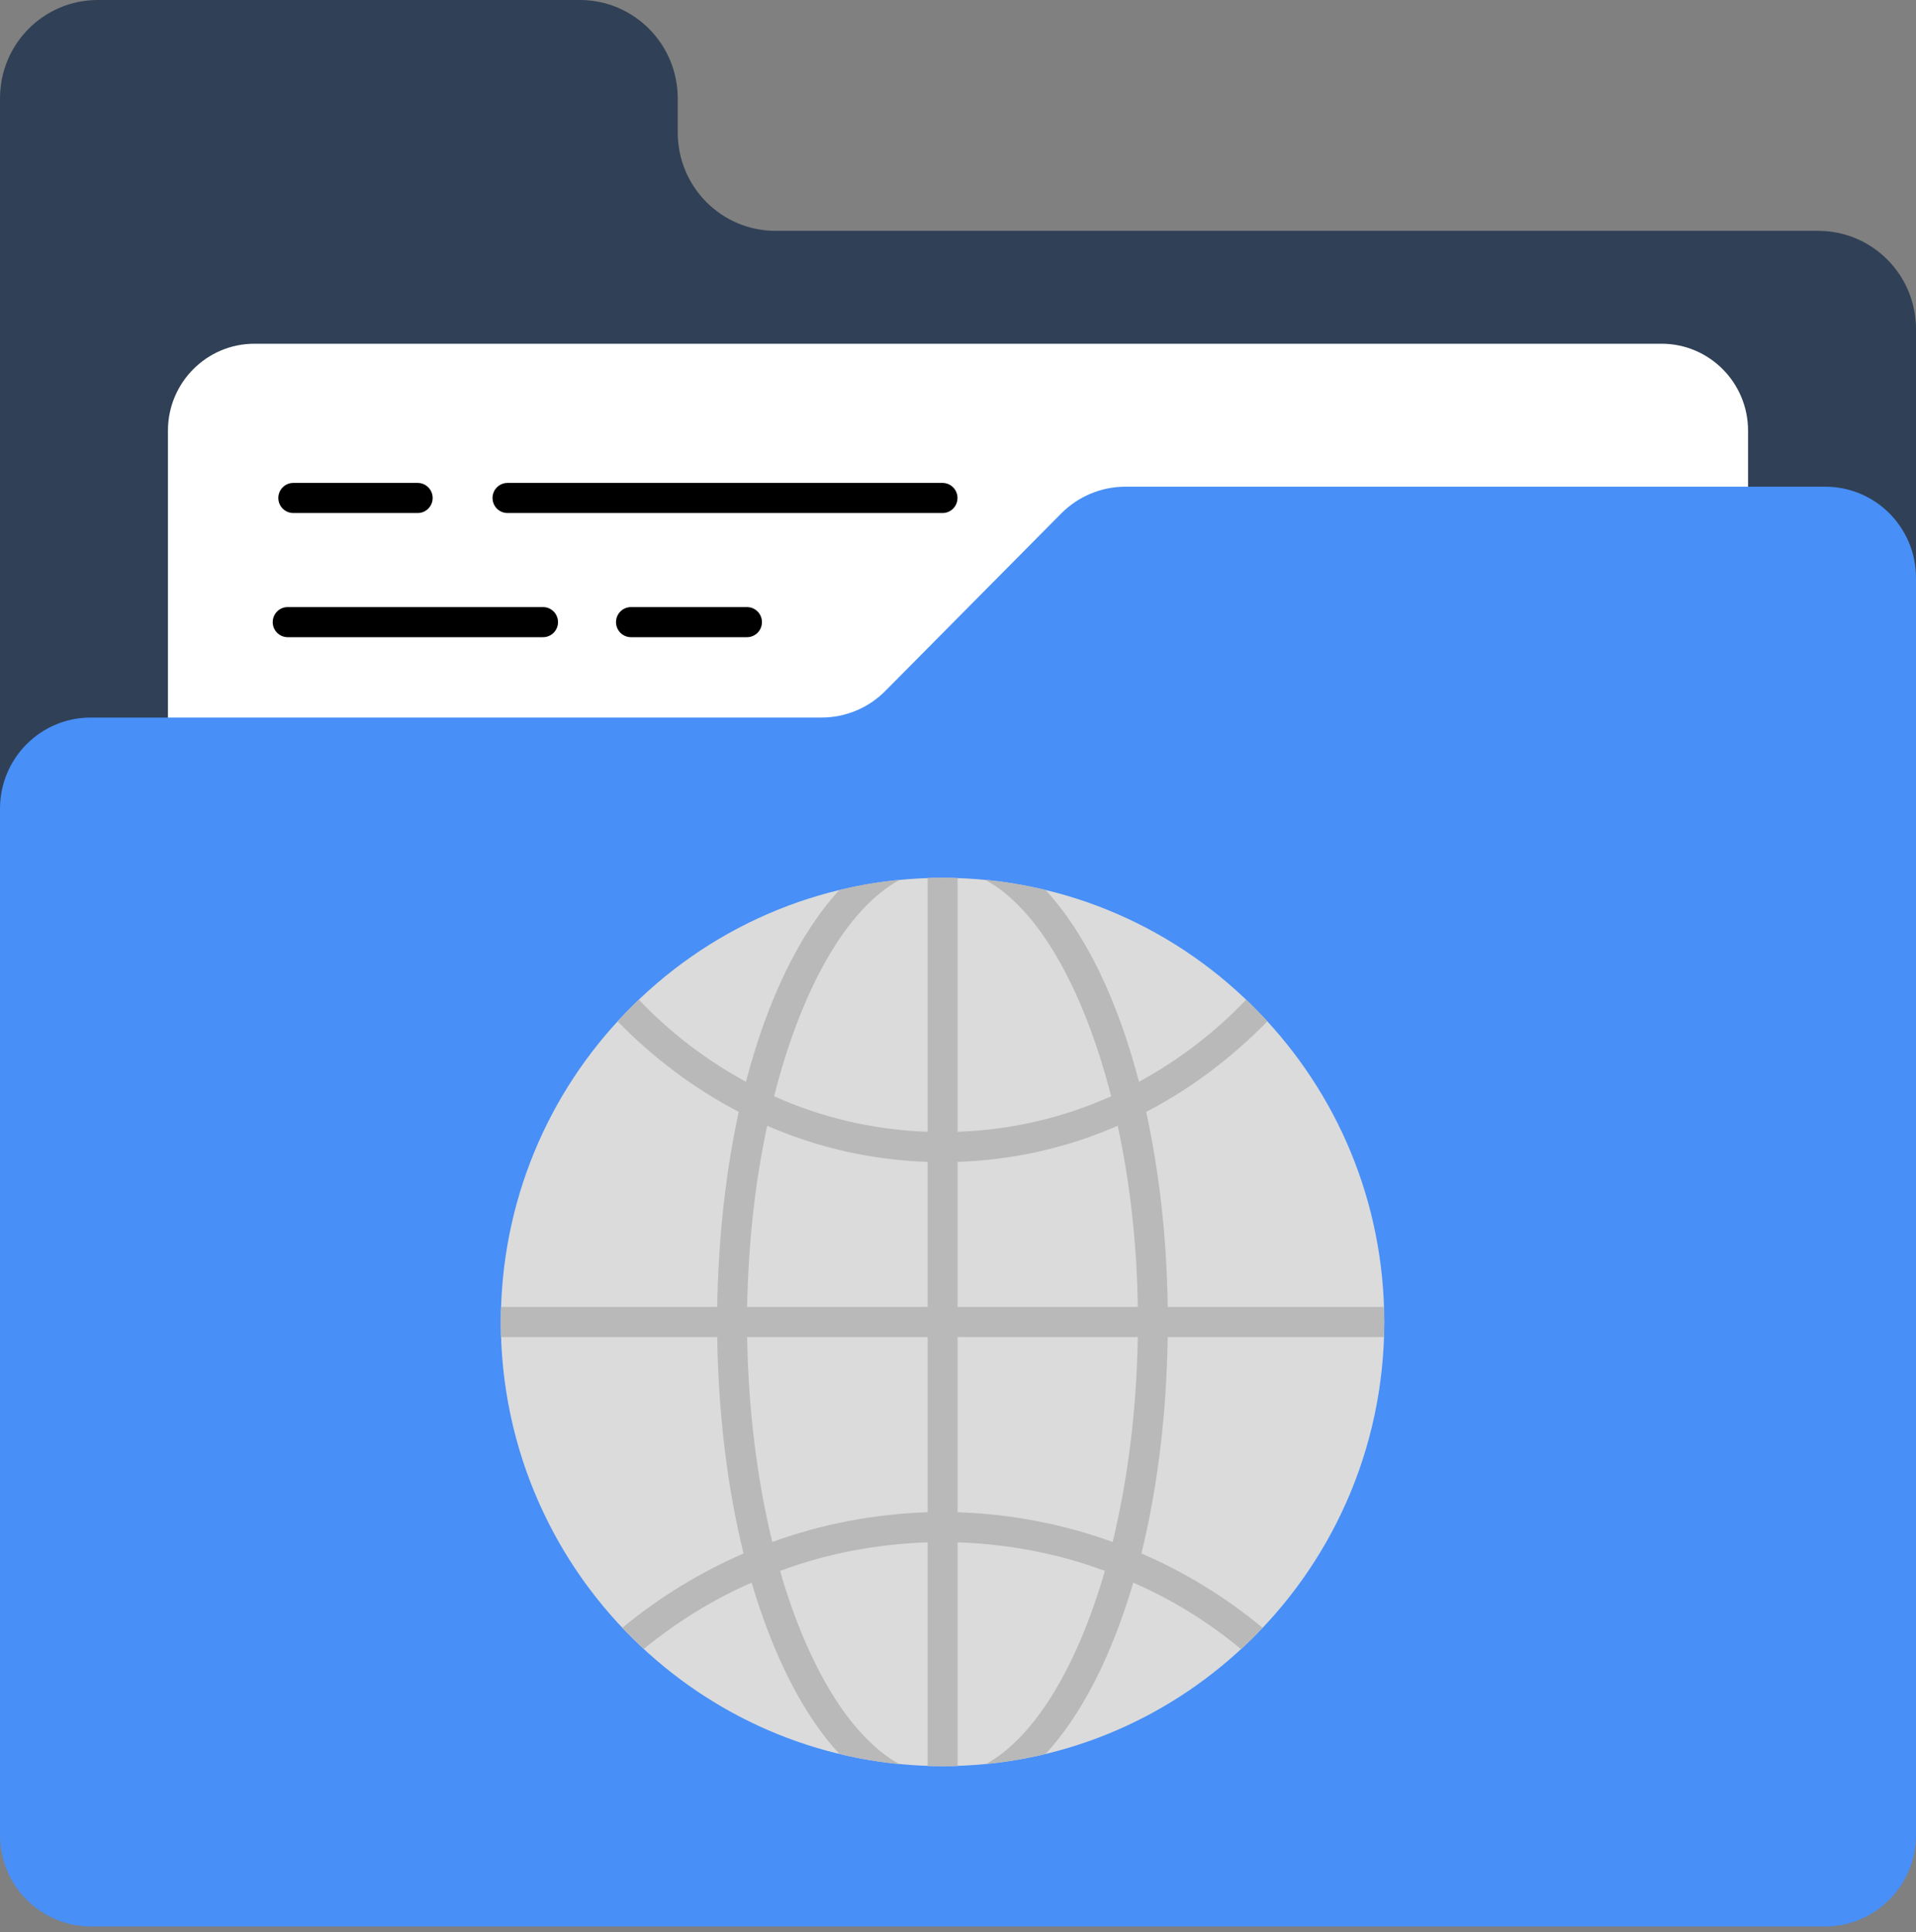 <svg width="237" height="239" viewBox="0 0 237 239" fill="none" xmlns="http://www.w3.org/2000/svg">
<rect x="0" y="0" width="237" height="239" fill="#808080" stroke="none"/>
<path d="M237 40.732V167.334C237 169.494 235.223 171.281 233.075 171.281H3.925C1.778 171.281 0 169.494 0 167.334V12.174C0 5.435 5.407 -0.001 12.108 -0.001H71.725C78.39 -0.001 83.833 5.435 83.833 12.174V16.381C83.833 23.12 89.239 28.556 95.942 28.556H224.892C231.594 28.556 237 33.992 237 40.732Z" fill="#304056"/>
<path d="M205.525 182.153H31.475C25.565 182.153 20.773 177.336 20.773 171.393V53.279C20.773 47.337 25.565 42.519 31.475 42.519H205.525C211.435 42.519 216.227 47.337 216.227 53.279V171.393C216.227 177.336 211.435 182.153 205.525 182.153Z" fill="white"/>
<path d="M116.586 63.462H62.775C61.751 63.462 60.923 62.63 60.923 61.601C60.923 60.572 61.751 59.739 62.775 59.739H116.586C117.609 59.739 118.437 60.572 118.437 61.601C118.437 62.63 117.609 63.462 116.586 63.462Z" fill="black"/>
<path d="M51.666 63.462H36.28C35.256 63.462 34.428 62.63 34.428 61.601C34.428 60.572 35.256 59.739 36.28 59.739H51.666C52.69 59.739 53.518 60.572 53.518 61.601C53.518 62.63 52.69 63.462 51.666 63.462Z" fill="black"/>
<path d="M92.398 78.821H78.049C77.026 78.821 76.198 77.988 76.198 76.959C76.198 75.93 77.026 75.098 78.049 75.098H92.398C93.421 75.098 94.249 75.93 94.249 76.959C94.249 77.988 93.421 78.821 92.398 78.821Z" fill="black"/>
<path d="M67.172 78.821H35.586C34.562 78.821 33.734 77.988 33.734 76.959C33.734 75.93 34.562 75.098 35.586 75.098H67.172C68.195 75.098 69.023 75.93 69.023 76.959C69.023 77.988 68.195 78.821 67.172 78.821Z" fill="black"/>
<path d="M237 71.487V227.018C237 233.236 231.964 238.301 225.78 238.301H11.221C5.036 238.301 0 233.236 0 227.018V100.045C0 93.789 5.036 88.762 11.221 88.762H101.607C104.606 88.762 107.457 87.571 109.568 85.412L131.267 63.519C133.377 61.395 136.229 60.205 139.191 60.205H225.78C231.964 60.205 237 65.231 237 71.487Z" fill="#488FF7"/>
<path d="M171.229 163.531C171.229 179.387 164.55 193.662 153.867 203.664C144.104 212.865 131.01 218.472 116.589 218.472C102.169 218.472 89.055 212.865 79.291 203.664C68.628 193.662 61.949 179.387 61.949 163.531C61.949 148.66 67.811 135.166 77.391 125.287C87.298 114.977 101.209 108.589 116.589 108.589C131.97 108.589 145.86 114.977 155.767 125.287C165.347 135.166 171.229 148.66 171.229 163.531Z" fill="#DBDBDB"/>
<path d="M171.177 165.394C171.214 164.798 171.214 164.165 171.214 163.533C171.214 162.899 171.214 162.266 171.177 161.671H144.442C144.331 152.995 143.368 144.842 141.776 137.543C147.22 134.714 152.255 130.954 156.773 126.337C156.44 125.964 156.107 125.629 155.773 125.294C155.255 124.735 154.699 124.214 154.144 123.655C150.182 127.826 145.664 131.214 140.887 133.82C138.221 123.619 134.222 115.389 129.335 110.103C126.928 109.507 124.41 109.06 121.855 108.836C128.409 112.337 134.038 122.315 137.444 135.608C131.482 138.288 125.039 139.777 118.448 140.001V108.614C117.856 108.576 117.226 108.576 116.597 108.576C115.967 108.576 115.375 108.576 114.745 108.614V140.001C108.118 139.777 101.711 138.288 95.75 135.608C99.119 122.353 104.711 112.374 111.302 108.836C108.747 109.06 106.229 109.507 103.822 110.103C98.934 115.389 94.935 123.619 92.269 133.82C87.492 131.214 82.975 127.826 79.013 123.655C78.458 124.214 77.902 124.735 77.384 125.294C77.05 125.629 76.717 126.001 76.421 126.373C80.938 130.991 85.974 134.714 91.38 137.543C89.788 144.842 88.862 152.995 88.715 161.671H61.98C61.943 162.266 61.943 162.899 61.943 163.533C61.943 164.165 61.943 164.798 61.98 165.394H88.715C88.862 175.112 90.01 184.197 91.973 192.165C86.604 194.51 81.568 197.563 76.976 201.361C77.754 202.143 78.532 202.925 79.309 203.67C79.42 203.781 79.531 203.893 79.642 203.967C83.752 200.617 88.196 197.862 92.972 195.776C95.638 204.786 99.341 212.122 103.822 216.962C106.229 217.558 108.71 217.967 111.264 218.228C105.192 214.915 99.897 206.127 96.49 194.324C102.267 192.165 108.414 191.01 114.745 190.787V218.452C115.375 218.489 115.967 218.489 116.597 218.489C117.226 218.489 117.856 218.489 118.448 218.452V190.787C124.743 191.01 130.89 192.165 136.667 194.324C133.26 206.127 128.001 214.915 121.929 218.228C124.447 217.967 126.928 217.558 129.335 216.962C133.815 212.122 137.518 204.786 140.184 195.776C144.961 197.862 149.441 200.617 153.515 204.005C153.663 203.893 153.774 203.781 153.884 203.67C154.662 202.925 155.44 202.143 156.181 201.361C151.589 197.563 146.553 194.473 141.184 192.165C143.147 184.197 144.294 175.112 144.442 165.394H171.177ZM114.745 187.063C108.118 187.287 101.638 188.516 95.527 190.749C93.676 183.117 92.565 174.516 92.418 165.394H114.745V187.063ZM114.745 161.671H92.418C92.565 153.703 93.417 146.107 94.898 139.257C101.119 141.975 107.821 143.501 114.745 143.724V161.671ZM137.629 190.749C131.519 188.516 125.039 187.287 118.448 187.063V165.394H140.74C140.591 174.516 139.481 183.117 137.629 190.749ZM118.448 161.671V143.724C125.336 143.501 132.038 141.975 138.258 139.257C139.74 146.107 140.628 153.703 140.74 161.671H118.448Z" fill="#B9B9B9"/>
</svg>

